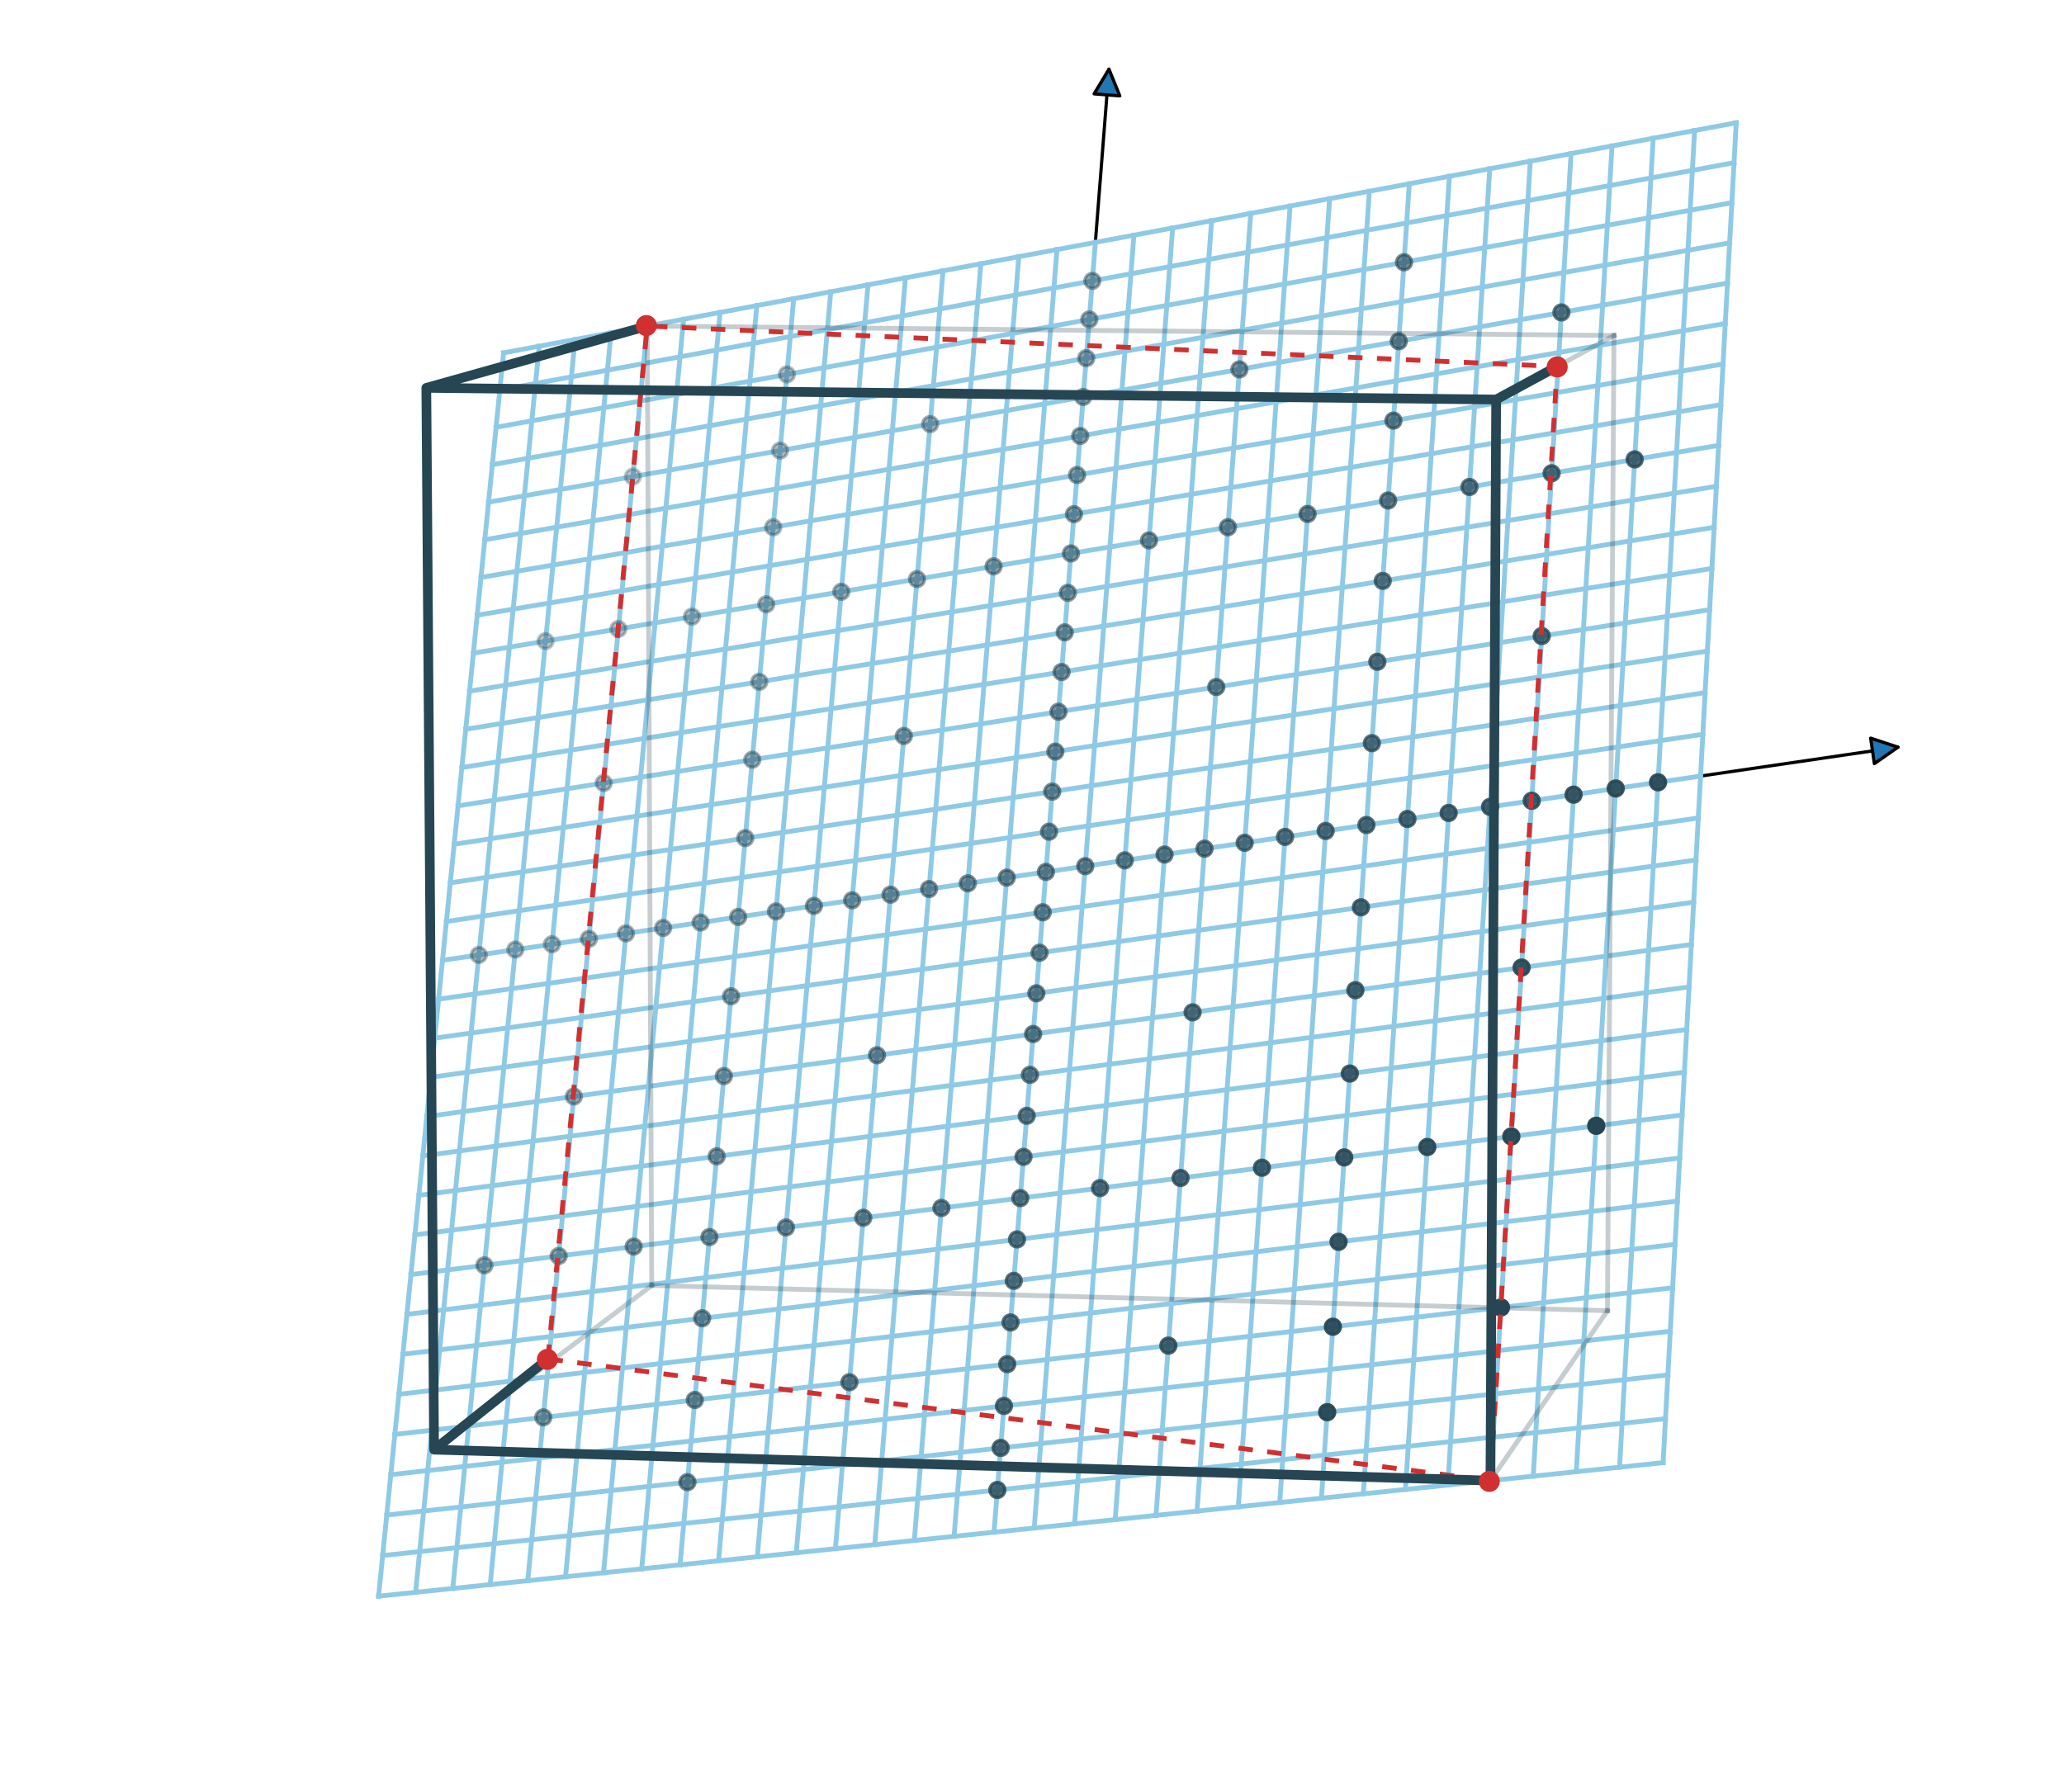 <?xml version="1.0" encoding="UTF-8" standalone="no"?>
<svg
   xmlns:dc="http://purl.org/dc/elements/1.1/"
   xmlns:cc="http://creativecommons.org/ns#"
   xmlns:rdf="http://www.w3.org/1999/02/22-rdf-syntax-ns#"
   xmlns:svg="http://www.w3.org/2000/svg"
   xmlns="http://www.w3.org/2000/svg"
   xmlns:xlink="http://www.w3.org/1999/xlink"
   xmlns:sodipodi="http://sodipodi.sourceforge.net/DTD/sodipodi-0.dtd"
   xmlns:inkscape="http://www.inkscape.org/namespaces/inkscape"
   height="556.56pt"
   version="1.1"
   viewBox="0 0 640.8 556.56"
   width="640.8pt"
   id="svg785"
   sodipodi:docname="surrogate_vis_2.svg"
   inkscape:version="0.92.4 (5da689c313, 2019-01-14)">
  <sodipodi:namedview
     pagecolor="#ffffff"
     bordercolor="#666666"
     borderopacity="1"
     objecttolerance="10"
     gridtolerance="10"
     guidetolerance="10"
     inkscape:pageopacity="0"
     inkscape:pageshadow="2"
     inkscape:window-width="1920"
     inkscape:window-height="1017"
     id="namedview787"
     showgrid="false"
     inkscape:zoom="0.89951057"
     inkscape:cx="190.93568"
     inkscape:cy="387.18484"
     inkscape:window-x="-8"
     inkscape:window-y="108"
     inkscape:window-maximized="1"
     inkscape:current-layer="layer4" />
  <defs
     id="defs6">
    <style
       type="text/css"
       id="style4">*{stroke-linecap:butt;stroke-linejoin:round;}</style>
  </defs>
  <g
     inkscape:groupmode="layer"
     id="layer4"
     inkscape:label="Plot"
     style="display:inline;stroke-linecap:butt;stroke-linejoin:round">
    <g
       style=""
       id="figure_1">
      <g
         id="patch_1">
        <path
           d="M 0 556.56  L 640.8 556.56  L 640.8 0  L 0 0  z "
           style="fill:#ffffff;"
           id="path8" />
      </g>
      <g
         id="patch_2">
        <path
           d="M 38.916 556.56  L 595.476 556.56  L 595.476 0  L 38.916 0  z "
           style="fill:#ffffff;"
           id="path11" />
      </g>
      <g
         id="axes_1">
        <g
           id="patch_3">
          <path
             clip-path="url(#p57fa71ce92)"
             d="M 326.698 270.469  Q 458.533 251.161 589.263 232.015  "
             style="fill:none;stroke:#000000;stroke-linecap:round;"
             id="path14" />
          <path
             clip-path="url(#p57fa71ce92)"
             d="M 580.768 229.217  L 589.263 232.015  L 581.927 237.132  L 580.768 229.217  z "
             style="fill:#1f77b4;stroke:#000000;stroke-linecap:round;"
             id="path16" />
        </g>
        <g
           id="patch_4">
          <path
             clip-path="url(#p57fa71ce92)"
             d="M 324.873 268.768  Q 334.629 144.567 344.296 21.481  "
             style="fill:none;stroke:#000000;stroke-linecap:round;"
             id="path19" />
          <path
             clip-path="url(#p57fa71ce92)"
             d="M 339.682 29.143  L 344.296 21.481  L 347.657 29.77  L 339.682 29.143  z "
             style="fill:#1f77b4;stroke:#000000;stroke-linecap:round;"
             id="path21" />
        </g>
        <g
           id="line2d_1">
          <path
             clip-path="url(#p57fa71ce92)"
             d="M 117.537 495.655  L 156.339 109.568  "
             style="fill:none;stroke:#8ecae6;stroke-linecap:square;stroke-width:1.5;"
             id="path24" />
        </g>
        <g
           id="line2d_2">
          <path
             clip-path="url(#p57fa71ce92)"
             d="M 129.03 494.46  L 167.409 107.501  "
             style="fill:none;stroke:#8ecae6;stroke-linecap:square;stroke-width:1.5;"
             id="path27" />
        </g>
        <g
           id="line2d_3">
          <path
             clip-path="url(#p57fa71ce92)"
             d="M 140.58 493.259  L 178.533 105.424  "
             style="fill:none;stroke:#8ecae6;stroke-linecap:square;stroke-width:1.5;"
             id="path30" />
        </g>
        <g
           id="line2d_4">
          <path
             clip-path="url(#p57fa71ce92)"
             d="M 152.189 492.052  L 189.71 103.338  "
             style="fill:none;stroke:#8ecae6;stroke-linecap:square;stroke-width:1.5;"
             id="path33" />
        </g>
        <g
           id="line2d_5">
          <path
             clip-path="url(#p57fa71ce92)"
             d="M 163.856 490.839  L 200.941 101.241  "
             style="fill:none;stroke:#8ecae6;stroke-linecap:square;stroke-width:1.5;"
             id="path36" />
        </g>
        <g
           id="line2d_6">
          <path
             clip-path="url(#p57fa71ce92)"
             d="M 175.583 489.62  L 212.226 99.133  "
             style="fill:none;stroke:#8ecae6;stroke-linecap:square;stroke-width:1.5;"
             id="path39" />
        </g>
        <g
           id="line2d_7">
          <path
             clip-path="url(#p57fa71ce92)"
             d="M 187.369 488.395  L 223.566 97.016  "
             style="fill:none;stroke:#8ecae6;stroke-linecap:square;stroke-width:1.5;"
             id="path42" />
        </g>
        <g
           id="line2d_8">
          <path
             clip-path="url(#p57fa71ce92)"
             d="M 199.215 487.163  L 234.962 94.889  "
             style="fill:none;stroke:#8ecae6;stroke-linecap:square;stroke-width:1.5;"
             id="path45" />
        </g>
        <g
           id="line2d_9">
          <path
             clip-path="url(#p57fa71ce92)"
             d="M 211.122 485.926  L 246.413 92.751  "
             style="fill:none;stroke:#8ecae6;stroke-linecap:square;stroke-width:1.5;"
             id="path48" />
        </g>
        <g
           id="line2d_10">
          <path
             clip-path="url(#p57fa71ce92)"
             d="M 223.09 484.682  L 257.92 90.602  "
             style="fill:none;stroke:#8ecae6;stroke-linecap:square;stroke-width:1.5;"
             id="path51" />
        </g>
        <g
           id="line2d_11">
          <path
             clip-path="url(#p57fa71ce92)"
             d="M 235.119 483.431  L 269.483 88.443  "
             style="fill:none;stroke:#8ecae6;stroke-linecap:square;stroke-width:1.5;"
             id="path54" />
        </g>
        <g
           id="line2d_12">
          <path
             clip-path="url(#p57fa71ce92)"
             d="M 247.211 482.174  L 281.104 86.273  "
             style="fill:none;stroke:#8ecae6;stroke-linecap:square;stroke-width:1.5;"
             id="path57" />
        </g>
        <g
           id="line2d_13">
          <path
             clip-path="url(#p57fa71ce92)"
             d="M 259.364 480.911  L 292.781 84.093  "
             style="fill:none;stroke:#8ecae6;stroke-linecap:square;stroke-width:1.5;"
             id="path60" />
        </g>
        <g
           id="line2d_14">
          <path
             clip-path="url(#p57fa71ce92)"
             d="M 271.581 479.641  L 304.516 81.902  "
             style="fill:none;stroke:#8ecae6;stroke-linecap:square;stroke-width:1.5;"
             id="path63" />
        </g>
        <g
           id="line2d_15">
          <path
             clip-path="url(#p57fa71ce92)"
             d="M 283.861 478.364  L 316.309 79.7  "
             style="fill:none;stroke:#8ecae6;stroke-linecap:square;stroke-width:1.5;"
             id="path66" />
        </g>
        <g
           id="line2d_16">
          <path
             clip-path="url(#p57fa71ce92)"
             d="M 296.205 477.081  L 328.161 77.487  "
             style="fill:none;stroke:#8ecae6;stroke-linecap:square;stroke-width:1.5;"
             id="path69" />
        </g>
        <g
           id="line2d_17">
          <path
             clip-path="url(#p57fa71ce92)"
             d="M 308.613 475.791  L 340.072 75.264  "
             style="fill:none;stroke:#8ecae6;stroke-linecap:square;stroke-width:1.5;"
             id="path72" />
        </g>
        <g
           id="line2d_18">
          <path
             clip-path="url(#p57fa71ce92)"
             d="M 321.087 474.494  L 352.042 73.029  "
             style="fill:none;stroke:#8ecae6;stroke-linecap:square;stroke-width:1.5;"
             id="path75" />
        </g>
        <g
           id="line2d_19">
          <path
             clip-path="url(#p57fa71ce92)"
             d="M 333.625 473.191  L 364.072 70.783  "
             style="fill:none;stroke:#8ecae6;stroke-linecap:square;stroke-width:1.5;"
             id="path78" />
        </g>
        <g
           id="line2d_20">
          <path
             clip-path="url(#p57fa71ce92)"
             d="M 346.23 471.88  L 376.162 68.525  "
             style="fill:none;stroke:#8ecae6;stroke-linecap:square;stroke-width:1.5;"
             id="path81" />
        </g>
        <g
           id="line2d_21">
          <path
             clip-path="url(#p57fa71ce92)"
             d="M 358.901 470.563  L 388.313 66.256  "
             style="fill:none;stroke:#8ecae6;stroke-linecap:square;stroke-width:1.5;"
             id="path84" />
        </g>
        <g
           id="line2d_22">
          <path
             clip-path="url(#p57fa71ce92)"
             d="M 371.639 469.239  L 400.525 63.976  "
             style="fill:none;stroke:#8ecae6;stroke-linecap:square;stroke-width:1.5;"
             id="path87" />
        </g>
        <g
           id="line2d_23">
          <path
             clip-path="url(#p57fa71ce92)"
             d="M 384.444 467.908  L 412.799 61.685  "
             style="fill:none;stroke:#8ecae6;stroke-linecap:square;stroke-width:1.5;"
             id="path90" />
        </g>
        <g
           id="line2d_24">
          <path
             clip-path="url(#p57fa71ce92)"
             d="M 397.318 466.569  L 425.135 59.381  "
             style="fill:none;stroke:#8ecae6;stroke-linecap:square;stroke-width:1.5;"
             id="path93" />
        </g>
        <g
           id="line2d_25">
          <path
             clip-path="url(#p57fa71ce92)"
             d="M 410.26 465.224  L 437.534 57.067  "
             style="fill:none;stroke:#8ecae6;stroke-linecap:square;stroke-width:1.5;"
             id="path96" />
        </g>
        <g
           id="line2d_26">
          <path
             clip-path="url(#p57fa71ce92)"
             d="M 423.272 463.871  L 449.995 54.74  "
             style="fill:none;stroke:#8ecae6;stroke-linecap:square;stroke-width:1.5;"
             id="path99" />
        </g>
        <g
           id="line2d_27">
          <path
             clip-path="url(#p57fa71ce92)"
             d="M 436.353 462.511  L 462.521 52.401  "
             style="fill:none;stroke:#8ecae6;stroke-linecap:square;stroke-width:1.5;"
             id="path102" />
        </g>
        <g
           id="line2d_28">
          <path
             clip-path="url(#p57fa71ce92)"
             d="M 449.504 461.144  L 475.11 50.051  "
             style="fill:none;stroke:#8ecae6;stroke-linecap:square;stroke-width:1.5;"
             id="path105" />
        </g>
        <g
           id="line2d_29">
          <path
             clip-path="url(#p57fa71ce92)"
             d="M 462.726 459.77  L 487.764 47.688  "
             style="fill:none;stroke:#8ecae6;stroke-linecap:square;stroke-width:1.5;"
             id="path108" />
        </g>
        <g
           id="line2d_30">
          <path
             clip-path="url(#p57fa71ce92)"
             d="M 476.02 458.388  L 500.483 45.313  "
             style="fill:none;stroke:#8ecae6;stroke-linecap:square;stroke-width:1.5;"
             id="path111" />
        </g>
        <g
           id="line2d_31">
          <path
             clip-path="url(#p57fa71ce92)"
             d="M 489.385 456.998  L 513.267 42.926  "
             style="fill:none;stroke:#8ecae6;stroke-linecap:square;stroke-width:1.5;"
             id="path114" />
        </g>
        <g
           id="line2d_32">
          <path
             clip-path="url(#p57fa71ce92)"
             d="M 502.823 455.601  L 526.118 40.527  "
             style="fill:none;stroke:#8ecae6;stroke-linecap:square;stroke-width:1.5;"
             id="path117" />
        </g>
        <g
           id="line2d_33">
          <path
             clip-path="url(#p57fa71ce92)"
             d="M 516.334 454.197  L 539.035 38.115  "
             style="fill:none;stroke:#8ecae6;stroke-linecap:square;stroke-width:1.5;"
             id="path120" />
        </g>
        <g
           id="line2d_34">
          <path
             clip-path="url(#p57fa71ce92)"
             d="M 117.537 495.655  L 516.334 454.197  "
             style="fill:none;stroke:#8ecae6;stroke-linecap:square;stroke-width:1.5;"
             id="path123" />
        </g>
        <g
           id="line2d_35">
          <path
             clip-path="url(#p57fa71ce92)"
             d="M 118.804 483.043  L 517.079 440.554  "
             style="fill:none;stroke:#8ecae6;stroke-linecap:square;stroke-width:1.5;"
             id="path126" />
        </g>
        <g
           id="line2d_36">
          <path
             clip-path="url(#p57fa71ce92)"
             d="M 120.068 470.468  L 517.821 426.954  "
             style="fill:none;stroke:#8ecae6;stroke-linecap:square;stroke-width:1.5;"
             id="path129" />
        </g>
        <g
           id="line2d_37">
          <path
             clip-path="url(#p57fa71ce92)"
             d="M 121.328 457.93  L 518.56 413.398  "
             style="fill:none;stroke:#8ecae6;stroke-linecap:square;stroke-width:1.5;"
             id="path132" />
        </g>
        <g
           id="line2d_38">
          <path
             clip-path="url(#p57fa71ce92)"
             d="M 122.585 445.428  L 519.298 399.884  "
             style="fill:none;stroke:#8ecae6;stroke-linecap:square;stroke-width:1.5;"
             id="path135" />
        </g>
        <g
           id="line2d_39">
          <path
             clip-path="url(#p57fa71ce92)"
             d="M 123.838 432.962  L 520.033 386.414  "
             style="fill:none;stroke:#8ecae6;stroke-linecap:square;stroke-width:1.5;"
             id="path138" />
        </g>
        <g
           id="line2d_40">
          <path
             clip-path="url(#p57fa71ce92)"
             d="M 125.087 420.533  L 520.765 372.985  "
             style="fill:none;stroke:#8ecae6;stroke-linecap:square;stroke-width:1.5;"
             id="path141" />
        </g>
        <g
           id="line2d_41">
          <path
             clip-path="url(#p57fa71ce92)"
             d="M 126.332 408.14  L 521.495 359.599  "
             style="fill:none;stroke:#8ecae6;stroke-linecap:square;stroke-width:1.5;"
             id="path144" />
        </g>
        <g
           id="line2d_42">
          <path
             clip-path="url(#p57fa71ce92)"
             d="M 127.574 395.782  L 522.224 346.255  "
             style="fill:none;stroke:#8ecae6;stroke-linecap:square;stroke-width:1.5;"
             id="path147" />
        </g>
        <g
           id="line2d_43">
          <path
             clip-path="url(#p57fa71ce92)"
             d="M 128.812 383.461  L 522.949 332.953  "
             style="fill:none;stroke:#8ecae6;stroke-linecap:square;stroke-width:1.5;"
             id="path150" />
        </g>
        <g
           id="line2d_44">
          <path
             clip-path="url(#p57fa71ce92)"
             d="M 130.047 371.174  L 523.673 319.692  "
             style="fill:none;stroke:#8ecae6;stroke-linecap:square;stroke-width:1.5;"
             id="path153" />
        </g>
        <g
           id="line2d_45">
          <path
             clip-path="url(#p57fa71ce92)"
             d="M 131.278 358.924  L 524.394 306.473  "
             style="fill:none;stroke:#8ecae6;stroke-linecap:square;stroke-width:1.5;"
             id="path156" />
        </g>
        <g
           id="line2d_46">
          <path
             clip-path="url(#p57fa71ce92)"
             d="M 132.506 346.708  L 525.113 293.295  "
             style="fill:none;stroke:#8ecae6;stroke-linecap:square;stroke-width:1.5;"
             id="path159" />
        </g>
        <g
           id="line2d_47">
          <path
             clip-path="url(#p57fa71ce92)"
             d="M 133.73 334.527  L 525.83 280.158  "
             style="fill:none;stroke:#8ecae6;stroke-linecap:square;stroke-width:1.5;"
             id="path162" />
        </g>
        <g
           id="line2d_48">
          <path
             clip-path="url(#p57fa71ce92)"
             d="M 134.951 322.382  L 526.544 267.062  "
             style="fill:none;stroke:#8ecae6;stroke-linecap:square;stroke-width:1.5;"
             id="path165" />
        </g>
        <g
           id="line2d_49">
          <path
             clip-path="url(#p57fa71ce92)"
             d="M 136.168 310.271  L 527.256 254.007  "
             style="fill:none;stroke:#8ecae6;stroke-linecap:square;stroke-width:1.5;"
             id="path168" />
        </g>
        <g
           id="line2d_50">
          <path
             clip-path="url(#p57fa71ce92)"
             d="M 137.382 298.195  L 527.966 240.992  "
             style="fill:none;stroke:#8ecae6;stroke-linecap:square;stroke-width:1.5;"
             id="path171" />
        </g>
        <g
           id="line2d_51">
          <path
             clip-path="url(#p57fa71ce92)"
             d="M 138.592 286.153  L 528.674 228.018  "
             style="fill:none;stroke:#8ecae6;stroke-linecap:square;stroke-width:1.5;"
             id="path174" />
        </g>
        <g
           id="line2d_52">
          <path
             clip-path="url(#p57fa71ce92)"
             d="M 139.799 274.146  L 529.38 215.084  "
             style="fill:none;stroke:#8ecae6;stroke-linecap:square;stroke-width:1.5;"
             id="path177" />
        </g>
        <g
           id="line2d_53">
          <path
             clip-path="url(#p57fa71ce92)"
             d="M 141.002 262.173  L 530.083 202.189  "
             style="fill:none;stroke:#8ecae6;stroke-linecap:square;stroke-width:1.5;"
             id="path180" />
        </g>
        <g
           id="line2d_54">
          <path
             clip-path="url(#p57fa71ce92)"
             d="M 142.202 250.234  L 530.785 189.335  "
             style="fill:none;stroke:#8ecae6;stroke-linecap:square;stroke-width:1.5;"
             id="path183" />
        </g>
        <g
           id="line2d_55">
          <path
             clip-path="url(#p57fa71ce92)"
             d="M 143.398 238.329  L 531.484 176.52  "
             style="fill:none;stroke:#8ecae6;stroke-linecap:square;stroke-width:1.5;"
             id="path186" />
        </g>
        <g
           id="line2d_56">
          <path
             clip-path="url(#p57fa71ce92)"
             d="M 144.591 226.457  L 532.181 163.744  "
             style="fill:none;stroke:#8ecae6;stroke-linecap:square;stroke-width:1.5;"
             id="path189" />
        </g>
        <g
           id="line2d_57">
          <path
             clip-path="url(#p57fa71ce92)"
             d="M 145.781 214.619  L 532.876 151.008  "
             style="fill:none;stroke:#8ecae6;stroke-linecap:square;stroke-width:1.5;"
             id="path192" />
        </g>
        <g
           id="line2d_58">
          <path
             clip-path="url(#p57fa71ce92)"
             d="M 146.967 202.815  L 533.568 138.31  "
             style="fill:none;stroke:#8ecae6;stroke-linecap:square;stroke-width:1.5;"
             id="path195" />
        </g>
        <g
           id="line2d_59">
          <path
             clip-path="url(#p57fa71ce92)"
             d="M 148.15 191.044  L 534.259 125.652  "
             style="fill:none;stroke:#8ecae6;stroke-linecap:square;stroke-width:1.5;"
             id="path198" />
        </g>
        <g
           id="line2d_60">
          <path
             clip-path="url(#p57fa71ce92)"
             d="M 149.33 179.306  L 534.948 113.032  "
             style="fill:none;stroke:#8ecae6;stroke-linecap:square;stroke-width:1.5;"
             id="path201" />
        </g>
        <g
           id="line2d_61">
          <path
             clip-path="url(#p57fa71ce92)"
             d="M 150.506 167.601  L 535.634 100.451  "
             style="fill:none;stroke:#8ecae6;stroke-linecap:square;stroke-width:1.5;"
             id="path204" />
        </g>
        <g
           id="line2d_62">
          <path
             clip-path="url(#p57fa71ce92)"
             d="M 151.679 155.929  L 536.318 87.908  "
             style="fill:none;stroke:#8ecae6;stroke-linecap:square;stroke-width:1.5;"
             id="path207" />
        </g>
        <g
           id="line2d_63">
          <path
             clip-path="url(#p57fa71ce92)"
             d="M 152.849 144.29  L 537.001 75.403  "
             style="fill:none;stroke:#8ecae6;stroke-linecap:square;stroke-width:1.5;"
             id="path210" />
        </g>
        <g
           id="line2d_64">
          <path
             clip-path="url(#p57fa71ce92)"
             d="M 154.016 132.684  L 537.681 62.936  "
             style="fill:none;stroke:#8ecae6;stroke-linecap:square;stroke-width:1.5;"
             id="path213" />
        </g>
        <g
           id="line2d_65">
          <path
             clip-path="url(#p57fa71ce92)"
             d="M 155.179 121.11  L 538.359 50.507  "
             style="fill:none;stroke:#8ecae6;stroke-linecap:square;stroke-width:1.5;"
             id="path216" />
        </g>
        <g
           id="line2d_66">
          <path
             clip-path="url(#p57fa71ce92)"
             d="M 156.339 109.568  L 539.035 38.115  "
             style="fill:none;stroke:#8ecae6;stroke-linecap:square;stroke-width:1.5;"
             id="path219" />
        </g>
        <g
           id="line2d_67">
          <path
             clip-path="url(#p57fa71ce92)"
             d="M 462.726 459.77  L 464.51 124.065  "
             style="fill:none;stroke:#264653;stroke-linecap:square;stroke-opacity:0.267;stroke-width:1.5;"
             id="path222" />
        </g>
        <g
           id="line2d_68">
          <path
             clip-path="url(#p57fa71ce92)"
             d="M 462.726 459.77  L 134.77 450.157  "
             style="fill:none;stroke:#264653;stroke-linecap:square;stroke-opacity:0.267;stroke-width:1.5;"
             id="path225" />
        </g>
        <g
           id="line2d_69">
          <path
             clip-path="url(#p57fa71ce92)"
             d="M 462.726 459.77  L 499.059 407  "
             style="fill:none;stroke:#264653;stroke-linecap:square;stroke-opacity:0.267;stroke-width:1.5;"
             id="path228" />
        </g>
        <g
           id="line2d_70">
          <path
             clip-path="url(#p57fa71ce92)"
             d="M 464.51 124.065  L 132.36 120.44  "
             style="fill:none;stroke:#264653;stroke-linecap:square;stroke-opacity:0.267;stroke-width:1.5;"
             id="path231" />
        </g>
        <g
           id="line2d_71">
          <path
             clip-path="url(#p57fa71ce92)"
             d="M 464.51 124.065  L 501.087 104.184  "
             style="fill:none;stroke:#264653;stroke-linecap:square;stroke-opacity:0.267;stroke-width:1.5;"
             id="path234" />
        </g>
        <g
           id="line2d_72">
          <path
             clip-path="url(#p57fa71ce92)"
             d="M 134.77 450.157  L 132.36 120.44  "
             style="fill:none;stroke:#264653;stroke-linecap:square;stroke-opacity:0.267;stroke-width:1.5;"
             id="path237" />
        </g>
        <g
           id="line2d_73">
          <path
             clip-path="url(#p57fa71ce92)"
             d="M 134.77 450.157  L 202.341 399.176  "
             style="fill:none;stroke:#264653;stroke-linecap:square;stroke-opacity:0.267;stroke-width:1.5;"
             id="path240" />
        </g>
        <g
           id="line2d_74">
          <path
             clip-path="url(#p57fa71ce92)"
             d="M 132.36 120.44  L 200.941 101.241  "
             style="fill:none;stroke:#264653;stroke-linecap:square;stroke-opacity:0.267;stroke-width:1.5;"
             id="path243" />
        </g>
        <g
           id="line2d_75">
          <path
             clip-path="url(#p57fa71ce92)"
             d="M 499.059 407  L 501.087 104.184  "
             style="fill:none;stroke:#264653;stroke-linecap:square;stroke-opacity:0.267;stroke-width:1.5;"
             id="path246" />
        </g>
        <g
           id="line2d_76">
          <path
             clip-path="url(#p57fa71ce92)"
             d="M 499.059 407  L 202.341 399.176  "
             style="fill:none;stroke:#264653;stroke-linecap:square;stroke-opacity:0.267;stroke-width:1.5;"
             id="path249" />
        </g>
        <g
           id="line2d_77">
          <path
             clip-path="url(#p57fa71ce92)"
             d="M 501.087 104.184  L 200.941 101.241  "
             style="fill:none;stroke:#264653;stroke-linecap:square;stroke-opacity:0.267;stroke-width:1.5;"
             id="path252" />
        </g>
        <g
           id="line2d_78">
          <path
             clip-path="url(#p57fa71ce92)"
             d="M 202.341 399.176  L 200.941 101.241  "
             style="fill:none;stroke:#264653;stroke-linecap:square;stroke-opacity:0.267;stroke-width:1.5;"
             id="path255" />
        </g>
        <g
           id="Path3DCollection_1">
          <defs
             id="defs259">
            <path
               d="M 0 2.345  C 0.622 2.345 1.219 2.098 1.658 1.658  C 2.098 1.219 2.345 0.622 2.345 -0  C 2.345 -0.622 2.098 -1.219 1.658 -1.658  C 1.219 -2.098 0.622 -2.345 0 -2.345  C -0.622 -2.345 -1.219 -2.098 -1.658 -1.658  C -2.098 -1.219 -2.345 -0.622 -2.345 0  C -2.345 0.622 -2.098 1.219 -1.658 1.658  C -1.219 2.098 -0.622 2.345 0 2.345  z "
               id="C0_0_b8b29ea808" />
          </defs>
          <g
             clip-path="url(#p57fa71ce92)"
             id="g263">
            <use
               style="fill:#264653;fill-opacity:0.3;stroke:#264653;stroke-opacity:0.3;"
               x="196.489"
               xlink:href="#C0_0_b8b29ea808"
               y="148.005"
               id="use261" />
          </g>
          <g
             clip-path="url(#p57fa71ce92)"
             id="g267">
            <use
               style="fill:#264653;fill-opacity:0.306;stroke:#264653;stroke-opacity:0.306;"
               x="169.368"
               xlink:href="#C0_0_b8b29ea808"
               y="199.077"
               id="use265" />
          </g>
          <g
             clip-path="url(#p57fa71ce92)"
             id="g271">
            <use
               style="fill:#264653;fill-opacity:0.339;stroke:#264653;stroke-opacity:0.339;"
               x="191.987"
               xlink:href="#C0_0_b8b29ea808"
               y="195.303"
               id="use269" />
          </g>
          <g
             clip-path="url(#p57fa71ce92)"
             id="g275">
            <use
               style="fill:#264653;fill-opacity:0.348;stroke:#264653;stroke-opacity:0.348;"
               x="244.302"
               xlink:href="#C0_0_b8b29ea808"
               y="116.27"
               id="use273" />
          </g>
          <g
             clip-path="url(#p57fa71ce92)"
             id="g279">
            <use
               style="fill:#264653;fill-opacity:0.367;stroke:#264653;stroke-opacity:0.367;"
               x="242.179"
               xlink:href="#C0_0_b8b29ea808"
               y="139.925"
               id="use277" />
          </g>
          <g
             clip-path="url(#p57fa71ce92)"
             id="g283">
            <use
               style="fill:#264653;fill-opacity:0.368;stroke:#264653;stroke-opacity:0.368;"
               x="148.659"
               xlink:href="#C0_0_b8b29ea808"
               y="296.543"
               id="use281" />
          </g>
          <g
             clip-path="url(#p57fa71ce92)"
             id="g287">
            <use
               style="fill:#264653;fill-opacity:0.373;stroke:#264653;stroke-opacity:0.373;"
               x="214.829"
               xlink:href="#C0_0_b8b29ea808"
               y="191.492"
               id="use285" />
          </g>
          <g
             clip-path="url(#p57fa71ce92)"
             id="g291">
            <use
               style="fill:#264653;fill-opacity:0.379;stroke:#264653;stroke-opacity:0.379;"
               x="187.433"
               xlink:href="#C0_0_b8b29ea808"
               y="243.145"
               id="use289" />
          </g>
          <g
             clip-path="url(#p57fa71ce92)"
             id="g295">
            <use
               style="fill:#264653;fill-opacity:0.385;stroke:#264653;stroke-opacity:0.385;"
               x="159.992"
               xlink:href="#C0_0_b8b29ea808"
               y="294.884"
               id="use293" />
          </g>
          <g
             clip-path="url(#p57fa71ce92)"
             id="g299">
            <use
               style="fill:#264653;fill-opacity:0.387;stroke:#264653;stroke-opacity:0.387;"
               x="240.043"
               xlink:href="#C0_0_b8b29ea808"
               y="163.716"
               id="use297" />
          </g>
          <g
             clip-path="url(#p57fa71ce92)"
             id="g303">
            <use
               style="fill:#264653;fill-opacity:0.402;stroke:#264653;stroke-opacity:0.402;"
               x="171.382"
               xlink:href="#C0_0_b8b29ea808"
               y="293.216"
               id="use301" />
          </g>
          <g
             clip-path="url(#p57fa71ce92)"
             id="g307">
            <use
               style="fill:#264653;fill-opacity:0.408;stroke:#264653;stroke-opacity:0.408;"
               x="237.895"
               xlink:href="#C0_0_b8b29ea808"
               y="187.644"
               id="use305" />
          </g>
          <g
             clip-path="url(#p57fa71ce92)"
             id="g311">
            <use
               style="fill:#264653;fill-opacity:0.419;stroke:#264653;stroke-opacity:0.419;"
               x="182.827"
               xlink:href="#C0_0_b8b29ea808"
               y="291.539"
               id="use309" />
          </g>
          <g
             clip-path="url(#p57fa71ce92)"
             id="g315">
            <use
               style="fill:#264653;fill-opacity:0.428;stroke:#264653;stroke-opacity:0.428;"
               x="235.735"
               xlink:href="#C0_0_b8b29ea808"
               y="211.71"
               id="use313" />
          </g>
          <g
             clip-path="url(#p57fa71ce92)"
             id="g319">
            <use
               style="fill:#264653;fill-opacity:0.436;stroke:#264653;stroke-opacity:0.436;"
               x="288.773"
               xlink:href="#C0_0_b8b29ea808"
               y="131.685"
               id="use317" />
          </g>
          <g
             clip-path="url(#p57fa71ce92)"
             id="g323">
            <use
               style="fill:#264653;fill-opacity:0.437;stroke:#264653;stroke-opacity:0.437;"
               x="194.329"
               xlink:href="#C0_0_b8b29ea808"
               y="289.855"
               id="use321" />
          </g>
          <g
             clip-path="url(#p57fa71ce92)"
             id="g327">
            <use
               style="fill:#264653;fill-opacity:0.442;stroke:#264653;stroke-opacity:0.442;"
               x="261.191"
               xlink:href="#C0_0_b8b29ea808"
               y="183.757"
               id="use325" />
          </g>
          <g
             clip-path="url(#p57fa71ce92)"
             id="g331">
            <use
               style="fill:#264653;fill-opacity:0.448;stroke:#264653;stroke-opacity:0.448;"
               x="233.563"
               xlink:href="#C0_0_b8b29ea808"
               y="235.916"
               id="use329" />
          </g>
          <g
             clip-path="url(#p57fa71ce92)"
             id="g335">
            <use
               style="fill:#264653;fill-opacity:0.454;stroke:#264653;stroke-opacity:0.454;"
               x="205.888"
               xlink:href="#C0_0_b8b29ea808"
               y="288.162"
               id="use333" />
          </g>
          <g
             clip-path="url(#p57fa71ce92)"
             id="g339">
            <use
               style="fill:#264653;fill-opacity:0.46;stroke:#264653;stroke-opacity:0.46;"
               x="178.167"
               xlink:href="#C0_0_b8b29ea808"
               y="340.496"
               id="use337" />
          </g>
          <g
             clip-path="url(#p57fa71ce92)"
             id="g343">
            <use
               style="fill:#264653;fill-opacity:0.466;stroke:#264653;stroke-opacity:0.466;"
               x="150.399"
               xlink:href="#C0_0_b8b29ea808"
               y="392.918"
               id="use341" />
          </g>
          <g
             clip-path="url(#p57fa71ce92)"
             id="g347">
            <use
               style="fill:#264653;fill-opacity:0.469;stroke:#264653;stroke-opacity:0.469;"
               x="231.377"
               xlink:href="#C0_0_b8b29ea808"
               y="260.262"
               id="use345" />
          </g>
          <g
             clip-path="url(#p57fa71ce92)"
             id="g351">
            <use
               style="fill:#264653;fill-opacity:0.471;stroke:#264653;stroke-opacity:0.471;"
               x="217.505"
               xlink:href="#C0_0_b8b29ea808"
               y="286.461"
               id="use349" />
          </g>
          <g
             clip-path="url(#p57fa71ce92)"
             id="g355">
            <use
               style="fill:#264653;fill-opacity:0.476;stroke:#264653;stroke-opacity:0.476;"
               x="339.133"
               xlink:href="#C0_0_b8b29ea808"
               y="87.215"
               id="use353" />
          </g>
          <g
             clip-path="url(#p57fa71ce92)"
             id="g359">
            <use
               style="fill:#264653;fill-opacity:0.477;stroke:#264653;stroke-opacity:0.477;"
               x="284.719"
               xlink:href="#C0_0_b8b29ea808"
               y="179.831"
               id="use357" />
          </g>
          <g
             clip-path="url(#p57fa71ce92)"
             id="g363">
            <use
               style="fill:#264653;fill-opacity:0.486;stroke:#264653;stroke-opacity:0.486;"
               x="338.192"
               xlink:href="#C0_0_b8b29ea808"
               y="99.202"
               id="use361" />
          </g>
          <g
             clip-path="url(#p57fa71ce92)"
             id="g367">
            <use
               style="fill:#264653;fill-opacity:0.489;stroke:#264653;stroke-opacity:0.489;"
               x="229.179"
               xlink:href="#C0_0_b8b29ea808"
               y="284.751"
               id="use365" />
          </g>
          <g
             clip-path="url(#p57fa71ce92)"
             id="g371">
            <use
               style="fill:#264653;fill-opacity:0.496;stroke:#264653;stroke-opacity:0.496;"
               x="337.247"
               xlink:href="#C0_0_b8b29ea808"
               y="111.223"
               id="use369" />
          </g>
          <g
             clip-path="url(#p57fa71ce92)"
             id="g375">
            <use
               style="fill:#264653;fill-opacity:0.501;stroke:#264653;stroke-opacity:0.501;"
               x="173.452"
               xlink:href="#C0_0_b8b29ea808"
               y="390.025"
               id="use373" />
          </g>
          <g
             clip-path="url(#p57fa71ce92)"
             id="g379">
            <use
               style="fill:#264653;fill-opacity:0.507;stroke:#264653;stroke-opacity:0.507;"
               x="336.3"
               xlink:href="#C0_0_b8b29ea808"
               y="123.28"
               id="use377" />
          </g>
          <g
             clip-path="url(#p57fa71ce92)"
             id="g383">
            <use
               style="fill:#264653;fill-opacity:0.507;stroke:#264653;stroke-opacity:0.507;"
               x="240.912"
               xlink:href="#C0_0_b8b29ea808"
               y="283.032"
               id="use381" />
          </g>
          <g
             clip-path="url(#p57fa71ce92)"
             id="g387">
            <use
               style="fill:#264653;fill-opacity:0.51;stroke:#264653;stroke-opacity:0.51;"
               x="226.968"
               xlink:href="#C0_0_b8b29ea808"
               y="309.383"
               id="use385" />
          </g>
          <g
             clip-path="url(#p57fa71ce92)"
             id="g391">
            <use
               style="fill:#264653;fill-opacity:0.513;stroke:#264653;stroke-opacity:0.513;"
               x="308.482"
               xlink:href="#C0_0_b8b29ea808"
               y="175.866"
               id="use389" />
          </g>
          <g
             clip-path="url(#p57fa71ce92)"
             id="g395">
            <use
               style="fill:#264653;fill-opacity:0.517;stroke:#264653;stroke-opacity:0.517;"
               x="335.351"
               xlink:href="#C0_0_b8b29ea808"
               y="135.372"
               id="use393" />
          </g>
          <g
             clip-path="url(#p57fa71ce92)"
             id="g399">
            <use
               style="fill:#264653;fill-opacity:0.519;stroke:#264653;stroke-opacity:0.519;"
               x="280.617"
               xlink:href="#C0_0_b8b29ea808"
               y="228.541"
               id="use397" />
          </g>
          <g
             clip-path="url(#p57fa71ce92)"
             id="g403">
            <use
               style="fill:#264653;fill-opacity:0.525;stroke:#264653;stroke-opacity:0.525;"
               x="252.704"
               xlink:href="#C0_0_b8b29ea808"
               y="281.305"
               id="use401" />
          </g>
          <g
             clip-path="url(#p57fa71ce92)"
             id="g407">
            <use
               style="fill:#264653;fill-opacity:0.527;stroke:#264653;stroke-opacity:0.527;"
               x="334.398"
               xlink:href="#C0_0_b8b29ea808"
               y="147.499"
               id="use405" />
          </g>
          <g
             clip-path="url(#p57fa71ce92)"
             id="g411">
            <use
               style="fill:#264653;fill-opacity:0.531;stroke:#264653;stroke-opacity:0.531;"
               x="224.744"
               xlink:href="#C0_0_b8b29ea808"
               y="334.159"
               id="use409" />
          </g>
          <g
             clip-path="url(#p57fa71ce92)"
             id="g415">
            <use
               style="fill:#264653;fill-opacity:0.537;stroke:#264653;stroke-opacity:0.537;"
               x="196.737"
               xlink:href="#C0_0_b8b29ea808"
               y="387.103"
               id="use413" />
          </g>
          <g
             clip-path="url(#p57fa71ce92)"
             id="g419">
            <use
               style="fill:#264653;fill-opacity:0.538;stroke:#264653;stroke-opacity:0.538;"
               x="333.443"
               xlink:href="#C0_0_b8b29ea808"
               y="159.662"
               id="use417" />
          </g>
          <g
             clip-path="url(#p57fa71ce92)"
             id="g423">
            <use
               style="fill:#264653;fill-opacity:0.542;stroke:#264653;stroke-opacity:0.542;"
               x="264.556"
               xlink:href="#C0_0_b8b29ea808"
               y="279.57"
               id="use421" />
          </g>
          <g
             clip-path="url(#p57fa71ce92)"
             id="g427">
            <use
               style="fill:#264653;fill-opacity:0.543;stroke:#264653;stroke-opacity:0.543;"
               x="168.682"
               xlink:href="#C0_0_b8b29ea808"
               y="440.136"
               id="use425" />
          </g>
          <g
             clip-path="url(#p57fa71ce92)"
             id="g431">
            <use
               style="fill:#264653;fill-opacity:0.548;stroke:#264653;stroke-opacity:0.548;"
               x="332.485"
               xlink:href="#C0_0_b8b29ea808"
               y="171.861"
               id="use429" />
          </g>
          <g
             clip-path="url(#p57fa71ce92)"
             id="g435">
            <use
               style="fill:#264653;fill-opacity:0.551;stroke:#264653;stroke-opacity:0.551;"
               x="222.507"
               xlink:href="#C0_0_b8b29ea808"
               y="359.081"
               id="use433" />
          </g>
          <g
             clip-path="url(#p57fa71ce92)"
             id="g439">
            <use
               style="fill:#264653;fill-opacity:0.559;stroke:#264653;stroke-opacity:0.559;"
               x="331.524"
               xlink:href="#C0_0_b8b29ea808"
               y="184.096"
               id="use437" />
          </g>
          <g
             clip-path="url(#p57fa71ce92)"
             id="g443">
            <use
               style="fill:#264653;fill-opacity:0.56;stroke:#264653;stroke-opacity:0.56;"
               x="276.467"
               xlink:href="#C0_0_b8b29ea808"
               y="277.825"
               id="use441" />
          </g>
          <g
             clip-path="url(#p57fa71ce92)"
             id="g447">
            <use
               style="fill:#264653;fill-opacity:0.569;stroke:#264653;stroke-opacity:0.569;"
               x="330.56"
               xlink:href="#C0_0_b8b29ea808"
               y="196.367"
               id="use445" />
          </g>
          <g
             clip-path="url(#p57fa71ce92)"
             id="g451">
            <use
               style="fill:#264653;fill-opacity:0.573;stroke:#264653;stroke-opacity:0.573;"
               x="220.257"
               xlink:href="#C0_0_b8b29ea808"
               y="384.151"
               id="use449" />
          </g>
          <g
             clip-path="url(#p57fa71ce92)"
             id="g455">
            <use
               style="fill:#264653;fill-opacity:0.578;stroke:#264653;stroke-opacity:0.578;"
               x="384.789"
               xlink:href="#C0_0_b8b29ea808"
               y="114.705"
               id="use453" />
          </g>
          <g
             clip-path="url(#p57fa71ce92)"
             id="g459">
            <use
               style="fill:#264653;fill-opacity:0.578;stroke:#264653;stroke-opacity:0.578;"
               x="288.438"
               xlink:href="#C0_0_b8b29ea808"
               y="276.072"
               id="use457" />
          </g>
          <g
             clip-path="url(#p57fa71ce92)"
             id="g463">
            <use
               style="fill:#264653;fill-opacity:0.58;stroke:#264653;stroke-opacity:0.58;"
               x="329.593"
               xlink:href="#C0_0_b8b29ea808"
               y="208.674"
               id="use461" />
          </g>
          <g
             clip-path="url(#p57fa71ce92)"
             id="g467">
            <use
               style="fill:#264653;fill-opacity:0.584;stroke:#264653;stroke-opacity:0.584;"
               x="356.73"
               xlink:href="#C0_0_b8b29ea808"
               y="167.816"
               id="use465" />
          </g>
          <g
             clip-path="url(#p57fa71ce92)"
             id="g471">
            <use
               style="fill:#264653;fill-opacity:0.59;stroke:#264653;stroke-opacity:0.59;"
               x="328.624"
               xlink:href="#C0_0_b8b29ea808"
               y="221.017"
               id="use469" />
          </g>
          <g
             clip-path="url(#p57fa71ce92)"
             id="g475">
            <use
               style="fill:#264653;fill-opacity:0.594;stroke:#264653;stroke-opacity:0.594;"
               x="217.994"
               xlink:href="#C0_0_b8b29ea808"
               y="409.369"
               id="use473" />
          </g>
          <g
             clip-path="url(#p57fa71ce92)"
             id="g479">
            <use
               style="fill:#264653;fill-opacity:0.597;stroke:#264653;stroke-opacity:0.597;"
               x="300.47"
               xlink:href="#C0_0_b8b29ea808"
               y="274.31"
               id="use477" />
          </g>
          <g
             clip-path="url(#p57fa71ce92)"
             id="g483">
            <use
               style="fill:#264653;fill-opacity:0.601;stroke:#264653;stroke-opacity:0.601;"
               x="327.652"
               xlink:href="#C0_0_b8b29ea808"
               y="233.398"
               id="use481" />
          </g>
          <g
             clip-path="url(#p57fa71ce92)"
             id="g487">
            <use
               style="fill:#264653;fill-opacity:0.603;stroke:#264653;stroke-opacity:0.603;"
               x="272.267"
               xlink:href="#C0_0_b8b29ea808"
               y="327.694"
               id="use485" />
          </g>
          <g
             clip-path="url(#p57fa71ce92)"
             id="g491">
            <use
               style="fill:#264653;fill-opacity:0.609;stroke:#264653;stroke-opacity:0.609;"
               x="244.016"
               xlink:href="#C0_0_b8b29ea808"
               y="381.169"
               id="use489" />
          </g>
          <g
             clip-path="url(#p57fa71ce92)"
             id="g495">
            <use
               style="fill:#264653;fill-opacity:0.612;stroke:#264653;stroke-opacity:0.612;"
               x="326.676"
               xlink:href="#C0_0_b8b29ea808"
               y="245.814"
               id="use493" />
          </g>
          <g
             clip-path="url(#p57fa71ce92)"
             id="g499">
            <use
               style="fill:#264653;fill-opacity:0.615;stroke:#264653;stroke-opacity:0.615;"
               x="312.563"
               xlink:href="#C0_0_b8b29ea808"
               y="272.539"
               id="use497" />
          </g>
          <g
             clip-path="url(#p57fa71ce92)"
             id="g503">
            <use
               style="fill:#264653;fill-opacity:0.615;stroke:#264653;stroke-opacity:0.615;"
               x="215.717"
               xlink:href="#C0_0_b8b29ea808"
               y="434.736"
               id="use501" />
          </g>
          <g
             clip-path="url(#p57fa71ce92)"
             id="g507">
            <use
               style="fill:#264653;fill-opacity:0.621;stroke:#264653;stroke-opacity:0.621;"
               x="381.222"
               xlink:href="#C0_0_b8b29ea808"
               y="163.729"
               id="use505" />
          </g>
          <g
             clip-path="url(#p57fa71ce92)"
             id="g511">
            <use
               style="fill:#264653;fill-opacity:0.622;stroke:#264653;stroke-opacity:0.622;"
               x="325.698"
               xlink:href="#C0_0_b8b29ea808"
               y="258.268"
               id="use509" />
          </g>
          <g
             clip-path="url(#p57fa71ce92)"
             id="g515">
            <use
               style="fill:#264653;fill-opacity:0.63;stroke:#264653;stroke-opacity:0.63;"
               x="435.905"
               xlink:href="#C0_0_b8b29ea808"
               y="81.438"
               id="use513" />
          </g>
          <g
             clip-path="url(#p57fa71ce92)"
             id="g519">
            <use
               style="fill:#264653;fill-opacity:0.633;stroke:#264653;stroke-opacity:0.633;"
               x="324.717"
               xlink:href="#C0_0_b8b29ea808"
               y="270.759"
               id="use517" />
          </g>
          <g
             clip-path="url(#p57fa71ce92)"
             id="g523">
            <use
               style="fill:#264653;fill-opacity:0.636;stroke:#264653;stroke-opacity:0.636;"
               x="213.426"
               xlink:href="#C0_0_b8b29ea808"
               y="460.255"
               id="use521" />
          </g>
          <g
             clip-path="url(#p57fa71ce92)"
             id="g527">
            <use
               style="fill:#264653;fill-opacity:0.644;stroke:#264653;stroke-opacity:0.644;"
               x="323.733"
               xlink:href="#C0_0_b8b29ea808"
               y="283.287"
               id="use525" />
          </g>
          <g
             clip-path="url(#p57fa71ce92)"
             id="g531">
            <use
               style="fill:#264653;fill-opacity:0.645;stroke:#264653;stroke-opacity:0.645;"
               x="268.017"
               xlink:href="#C0_0_b8b29ea808"
               y="378.157"
               id="use529" />
          </g>
          <g
             clip-path="url(#p57fa71ce92)"
             id="g535">
            <use
               style="fill:#264653;fill-opacity:0.651;stroke:#264653;stroke-opacity:0.651;"
               x="434.267"
               xlink:href="#C0_0_b8b29ea808"
               y="105.955"
               id="use533" />
          </g>
          <g
             clip-path="url(#p57fa71ce92)"
             id="g539">
            <use
               style="fill:#264653;fill-opacity:0.651;stroke:#264653;stroke-opacity:0.651;"
               x="336.934"
               xlink:href="#C0_0_b8b29ea808"
               y="268.97"
               id="use537" />
          </g>
          <g
             clip-path="url(#p57fa71ce92)"
             id="g543">
            <use
               style="fill:#264653;fill-opacity:0.655;stroke:#264653;stroke-opacity:0.655;"
               x="322.746"
               xlink:href="#C0_0_b8b29ea808"
               y="295.852"
               id="use541" />
          </g>
          <g
             clip-path="url(#p57fa71ce92)"
             id="g547">
            <use
               style="fill:#264653;fill-opacity:0.657;stroke:#264653;stroke-opacity:0.657;"
               x="405.964"
               xlink:href="#C0_0_b8b29ea808"
               y="159.601"
               id="use545" />
          </g>
          <g
             clip-path="url(#p57fa71ce92)"
             id="g551">
            <use
               style="fill:#264653;fill-opacity:0.664;stroke:#264653;stroke-opacity:0.664;"
               x="377.613"
               xlink:href="#C0_0_b8b29ea808"
               y="213.34"
               id="use549" />
          </g>
          <g
             clip-path="url(#p57fa71ce92)"
             id="g555">
            <use
               style="fill:#264653;fill-opacity:0.665;stroke:#264653;stroke-opacity:0.665;"
               x="321.756"
               xlink:href="#C0_0_b8b29ea808"
               y="308.455"
               id="use553" />
          </g>
          <g
             clip-path="url(#p57fa71ce92)"
             id="g559">
            <use
               style="fill:#264653;fill-opacity:0.67;stroke:#264653;stroke-opacity:0.67;"
               x="349.213"
               xlink:href="#C0_0_b8b29ea808"
               y="267.171"
               id="use557" />
          </g>
          <g
             clip-path="url(#p57fa71ce92)"
             id="g563">
            <use
               style="fill:#264653;fill-opacity:0.673;stroke:#264653;stroke-opacity:0.673;"
               x="432.619"
               xlink:href="#C0_0_b8b29ea808"
               y="130.619"
               id="use561" />
          </g>
          <g
             clip-path="url(#p57fa71ce92)"
             id="g567">
            <use
               style="fill:#264653;fill-opacity:0.676;stroke:#264653;stroke-opacity:0.676;"
               x="320.763"
               xlink:href="#C0_0_b8b29ea808"
               y="321.096"
               id="use565" />
          </g>
          <g
             clip-path="url(#p57fa71ce92)"
             id="g571">
            <use
               style="fill:#264653;fill-opacity:0.683;stroke:#264653;stroke-opacity:0.683;"
               x="292.265"
               xlink:href="#C0_0_b8b29ea808"
               y="375.114"
               id="use569" />
          </g>
          <g
             clip-path="url(#p57fa71ce92)"
             id="g575">
            <use
               style="fill:#264653;fill-opacity:0.687;stroke:#264653;stroke-opacity:0.687;"
               x="319.768"
               xlink:href="#C0_0_b8b29ea808"
               y="333.775"
               id="use573" />
          </g>
          <g
             clip-path="url(#p57fa71ce92)"
             id="g579">
            <use
               style="fill:#264653;fill-opacity:0.689;stroke:#264653;stroke-opacity:0.689;"
               x="361.555"
               xlink:href="#C0_0_b8b29ea808"
               y="265.364"
               id="use577" />
          </g>
          <g
             clip-path="url(#p57fa71ce92)"
             id="g583">
            <use
               style="fill:#264653;fill-opacity:0.689;stroke:#264653;stroke-opacity:0.689;"
               x="263.717"
               xlink:href="#C0_0_b8b29ea808"
               y="429.226"
               id="use581" />
          </g>
          <g
             clip-path="url(#p57fa71ce92)"
             id="g587">
            <use
               style="fill:#264653;fill-opacity:0.695;stroke:#264653;stroke-opacity:0.695;"
               x="430.961"
               xlink:href="#C0_0_b8b29ea808"
               y="155.43"
               id="use585" />
          </g>
          <g
             clip-path="url(#p57fa71ce92)"
             id="g591">
            <use
               style="fill:#264653;fill-opacity:0.698;stroke:#264653;stroke-opacity:0.698;"
               x="318.769"
               xlink:href="#C0_0_b8b29ea808"
               y="346.491"
               id="use589" />
          </g>
          <g
             clip-path="url(#p57fa71ce92)"
             id="g595">
            <use
               style="fill:#264653;fill-opacity:0.707;stroke:#264653;stroke-opacity:0.707;"
               x="373.961"
               xlink:href="#C0_0_b8b29ea808"
               y="263.547"
               id="use593" />
          </g>
          <g
             clip-path="url(#p57fa71ce92)"
             id="g599">
            <use
               style="fill:#264653;fill-opacity:0.709;stroke:#264653;stroke-opacity:0.709;"
               x="317.767"
               xlink:href="#C0_0_b8b29ea808"
               y="359.246"
               id="use597" />
          </g>
          <g
             clip-path="url(#p57fa71ce92)"
             id="g603">
            <use
               style="fill:#264653;fill-opacity:0.717;stroke:#264653;stroke-opacity:0.717;"
               x="429.293"
               xlink:href="#C0_0_b8b29ea808"
               y="180.392"
               id="use601" />
          </g>
          <g
             clip-path="url(#p57fa71ce92)"
             id="g607">
            <use
               style="fill:#264653;fill-opacity:0.72;stroke:#264653;stroke-opacity:0.72;"
               x="316.762"
               xlink:href="#C0_0_b8b29ea808"
               y="372.04"
               id="use605" />
          </g>
          <g
             clip-path="url(#p57fa71ce92)"
             id="g611">
            <use
               style="fill:#264653;fill-opacity:0.726;stroke:#264653;stroke-opacity:0.726;"
               x="484.766"
               xlink:href="#C0_0_b8b29ea808"
               y="97.024"
               id="use609" />
          </g>
          <g
             clip-path="url(#p57fa71ce92)"
             id="g615">
            <use
               style="fill:#264653;fill-opacity:0.726;stroke:#264653;stroke-opacity:0.726;"
               x="386.43"
               xlink:href="#C0_0_b8b29ea808"
               y="261.721"
               id="use613" />
          </g>
          <g
             clip-path="url(#p57fa71ce92)"
             id="g619">
            <use
               style="fill:#264653;fill-opacity:0.731;stroke:#264653;stroke-opacity:0.731;"
               x="315.754"
               xlink:href="#C0_0_b8b29ea808"
               y="384.872"
               id="use617" />
          </g>
          <g
             clip-path="url(#p57fa71ce92)"
             id="g623">
            <use
               style="fill:#264653;fill-opacity:0.732;stroke:#264653;stroke-opacity:0.732;"
               x="456.215"
               xlink:href="#C0_0_b8b29ea808"
               y="151.217"
               id="use621" />
          </g>
          <g
             clip-path="url(#p57fa71ce92)"
             id="g627">
            <use
               style="fill:#264653;fill-opacity:0.739;stroke:#264653;stroke-opacity:0.739;"
               x="427.615"
               xlink:href="#C0_0_b8b29ea808"
               y="205.504"
               id="use625" />
          </g>
          <g
             clip-path="url(#p57fa71ce92)"
             id="g631">
            <use
               style="fill:#264653;fill-opacity:0.742;stroke:#264653;stroke-opacity:0.742;"
               x="314.743"
               xlink:href="#C0_0_b8b29ea808"
               y="397.742"
               id="use629" />
          </g>
          <g
             clip-path="url(#p57fa71ce92)"
             id="g635">
            <use
               style="fill:#264653;fill-opacity:0.745;stroke:#264653;stroke-opacity:0.745;"
               x="398.965"
               xlink:href="#C0_0_b8b29ea808"
               y="259.885"
               id="use633" />
          </g>
          <g
             clip-path="url(#p57fa71ce92)"
             id="g639">
            <use
               style="fill:#264653;fill-opacity:0.751;stroke:#264653;stroke-opacity:0.751;"
               x="370.264"
               xlink:href="#C0_0_b8b29ea808"
               y="314.362"
               id="use637" />
          </g>
          <g
             clip-path="url(#p57fa71ce92)"
             id="g643">
            <use
               style="fill:#264653;fill-opacity:0.753;stroke:#264653;stroke-opacity:0.753;"
               x="313.729"
               xlink:href="#C0_0_b8b29ea808"
               y="410.652"
               id="use641" />
          </g>
          <g
             clip-path="url(#p57fa71ce92)"
             id="g647">
            <use
               style="fill:#264653;fill-opacity:0.758;stroke:#264653;stroke-opacity:0.758;"
               x="341.513"
               xlink:href="#C0_0_b8b29ea808"
               y="368.933"
               id="use645" />
          </g>
          <g
             clip-path="url(#p57fa71ce92)"
             id="g651">
            <use
               style="fill:#264653;fill-opacity:0.761;stroke:#264653;stroke-opacity:0.761;"
               x="425.927"
               xlink:href="#C0_0_b8b29ea808"
               y="230.768"
               id="use649" />
          </g>
          <g
             clip-path="url(#p57fa71ce92)"
             id="g655">
            <use
               style="fill:#264653;fill-opacity:0.764;stroke:#264653;stroke-opacity:0.764;"
               x="411.564"
               xlink:href="#C0_0_b8b29ea808"
               y="258.04"
               id="use653" />
          </g>
          <g
             clip-path="url(#p57fa71ce92)"
             id="g659">
            <use
               style="fill:#264653;fill-opacity:0.764;stroke:#264653;stroke-opacity:0.764;"
               x="312.712"
               xlink:href="#C0_0_b8b29ea808"
               y="423.601"
               id="use657" />
          </g>
          <g
             clip-path="url(#p57fa71ce92)"
             id="g663">
            <use
               style="fill:#264653;fill-opacity:0.77;stroke:#264653;stroke-opacity:0.77;"
               x="481.732"
               xlink:href="#C0_0_b8b29ea808"
               y="146.959"
               id="use661" />
          </g>
          <g
             clip-path="url(#p57fa71ce92)"
             id="g667">
            <use
               style="fill:#264653;fill-opacity:0.775;stroke:#264653;stroke-opacity:0.775;"
               x="311.692"
               xlink:href="#C0_0_b8b29ea808"
               y="436.589"
               id="use665" />
          </g>
          <g
             clip-path="url(#p57fa71ce92)"
             id="g671">
            <use
               style="fill:#264653;fill-opacity:0.783;stroke:#264653;stroke-opacity:0.783;"
               x="424.228"
               xlink:href="#C0_0_b8b29ea808"
               y="256.185"
               id="use669" />
          </g>
          <g
             clip-path="url(#p57fa71ce92)"
             id="g675">
            <use
               style="fill:#264653;fill-opacity:0.787;stroke:#264653;stroke-opacity:0.787;"
               x="310.669"
               xlink:href="#C0_0_b8b29ea808"
               y="449.616"
               id="use673" />
          </g>
          <g
             clip-path="url(#p57fa71ce92)"
             id="g679">
            <use
               style="fill:#264653;fill-opacity:0.796;stroke:#264653;stroke-opacity:0.796;"
               x="366.522"
               xlink:href="#C0_0_b8b29ea808"
               y="365.795"
               id="use677" />
          </g>
          <g
             clip-path="url(#p57fa71ce92)"
             id="g683">
            <use
               style="fill:#264653;fill-opacity:0.798;stroke:#264653;stroke-opacity:0.798;"
               x="309.643"
               xlink:href="#C0_0_b8b29ea808"
               y="462.684"
               id="use681" />
          </g>
          <g
             clip-path="url(#p57fa71ce92)"
             id="g687">
            <use
               style="fill:#264653;fill-opacity:0.802;stroke:#264653;stroke-opacity:0.802;"
               x="436.959"
               xlink:href="#C0_0_b8b29ea808"
               y="254.321"
               id="use685" />
          </g>
          <g
             clip-path="url(#p57fa71ce92)"
             id="g691">
            <use
               style="fill:#264653;fill-opacity:0.805;stroke:#264653;stroke-opacity:0.805;"
               x="422.52"
               xlink:href="#C0_0_b8b29ea808"
               y="281.758"
               id="use689" />
          </g>
          <g
             clip-path="url(#p57fa71ce92)"
             id="g695">
            <use
               style="fill:#264653;fill-opacity:0.808;stroke:#264653;stroke-opacity:0.808;"
               x="507.515"
               xlink:href="#C0_0_b8b29ea808"
               y="142.657"
               id="use693" />
          </g>
          <g
             clip-path="url(#p57fa71ce92)"
             id="g699">
            <use
               style="fill:#264653;fill-opacity:0.815;stroke:#264653;stroke-opacity:0.815;"
               x="478.661"
               xlink:href="#C0_0_b8b29ea808"
               y="197.503"
               id="use697" />
          </g>
          <g
             clip-path="url(#p57fa71ce92)"
             id="g703">
            <use
               style="fill:#264653;fill-opacity:0.822;stroke:#264653;stroke-opacity:0.822;"
               x="449.756"
               xlink:href="#C0_0_b8b29ea808"
               y="252.446"
               id="use701" />
          </g>
          <g
             clip-path="url(#p57fa71ce92)"
             id="g707">
            <use
               style="fill:#264653;fill-opacity:0.828;stroke:#264653;stroke-opacity:0.828;"
               x="420.8"
               xlink:href="#C0_0_b8b29ea808"
               y="307.486"
               id="use705" />
          </g>
          <g
             clip-path="url(#p57fa71ce92)"
             id="g711">
            <use
               style="fill:#264653;fill-opacity:0.835;stroke:#264653;stroke-opacity:0.835;"
               x="391.793"
               xlink:href="#C0_0_b8b29ea808"
               y="362.623"
               id="use709" />
          </g>
          <g
             clip-path="url(#p57fa71ce92)"
             id="g715">
            <use
               style="fill:#264653;fill-opacity:0.841;stroke:#264653;stroke-opacity:0.841;"
               x="462.621"
               xlink:href="#C0_0_b8b29ea808"
               y="250.562"
               id="use713" />
          </g>
          <g
             clip-path="url(#p57fa71ce92)"
             id="g719">
            <use
               style="fill:#264653;fill-opacity:0.841;stroke:#264653;stroke-opacity:0.841;"
               x="362.735"
               xlink:href="#C0_0_b8b29ea808"
               y="417.858"
               id="use717" />
          </g>
          <g
             clip-path="url(#p57fa71ce92)"
             id="g723">
            <use
               style="fill:#264653;fill-opacity:0.851;stroke:#264653;stroke-opacity:0.851;"
               x="419.071"
               xlink:href="#C0_0_b8b29ea808"
               y="333.373"
               id="use721" />
          </g>
          <g
             clip-path="url(#p57fa71ce92)"
             id="g727">
            <use
               style="fill:#264653;fill-opacity:0.86;stroke:#264653;stroke-opacity:0.86;"
               x="475.552"
               xlink:href="#C0_0_b8b29ea808"
               y="248.668"
               id="use725" />
          </g>
          <g
             clip-path="url(#p57fa71ce92)"
             id="g731">
            <use
               style="fill:#264653;fill-opacity:0.874;stroke:#264653;stroke-opacity:0.874;"
               x="417.33"
               xlink:href="#C0_0_b8b29ea808"
               y="359.419"
               id="use729" />
          </g>
          <g
             clip-path="url(#p57fa71ce92)"
             id="g735">
            <use
               style="fill:#264653;fill-opacity:0.88;stroke:#264653;stroke-opacity:0.88;"
               x="488.552"
               xlink:href="#C0_0_b8b29ea808"
               y="246.765"
               id="use733" />
          </g>
          <g
             clip-path="url(#p57fa71ce92)"
             id="g739">
            <use
               style="fill:#264653;fill-opacity:0.897;stroke:#264653;stroke-opacity:0.897;"
               x="415.579"
               xlink:href="#C0_0_b8b29ea808"
               y="385.625"
               id="use737" />
          </g>
          <g
             clip-path="url(#p57fa71ce92)"
             id="g743">
            <use
               style="fill:#264653;fill-opacity:0.9;stroke:#264653;stroke-opacity:0.9;"
               x="501.621"
               xlink:href="#C0_0_b8b29ea808"
               y="244.851"
               id="use741" />
          </g>
          <g
             clip-path="url(#p57fa71ce92)"
             id="g747">
            <use
               style="fill:#264653;fill-opacity:0.906;stroke:#264653;stroke-opacity:0.906;"
               x="472.405"
               xlink:href="#C0_0_b8b29ea808"
               y="300.466"
               id="use745" />
          </g>
          <g
             clip-path="url(#p57fa71ce92)"
             id="g751">
            <use
               style="fill:#264653;fill-opacity:0.913;stroke:#264653;stroke-opacity:0.913;"
               x="443.137"
               xlink:href="#C0_0_b8b29ea808"
               y="356.18"
               id="use749" />
          </g>
          <g
             clip-path="url(#p57fa71ce92)"
             id="g755">
            <use
               style="fill:#264653;fill-opacity:0.919;stroke:#264653;stroke-opacity:0.919;"
               x="514.759"
               xlink:href="#C0_0_b8b29ea808"
               y="242.927"
               id="use753" />
          </g>
          <g
             clip-path="url(#p57fa71ce92)"
             id="g759">
            <use
               style="fill:#264653;fill-opacity:0.92;stroke:#264653;stroke-opacity:0.92;"
               x="413.817"
               xlink:href="#C0_0_b8b29ea808"
               y="411.994"
               id="use757" />
          </g>
          <g
             clip-path="url(#p57fa71ce92)"
             id="g763">
            <use
               style="fill:#264653;fill-opacity:0.943;stroke:#264653;stroke-opacity:0.943;"
               x="412.044"
               xlink:href="#C0_0_b8b29ea808"
               y="438.526"
               id="use761" />
          </g>
          <g
             clip-path="url(#p57fa71ce92)"
             id="g767">
            <use
               style="fill:#264653;fill-opacity:0.953;stroke:#264653;stroke-opacity:0.953;"
               x="469.219"
               xlink:href="#C0_0_b8b29ea808"
               y="352.907"
               id="use765" />
          </g>
          <g
             clip-path="url(#p57fa71ce92)"
             id="g771">
            <use
               style="fill:#264653;fill-opacity:0.993;stroke:#264653;stroke-opacity:0.993;"
               x="495.58"
               xlink:href="#C0_0_b8b29ea808"
               y="349.599"
               id="use769" />
          </g>
          <g
             clip-path="url(#p57fa71ce92)"
             id="g775">
            <use
               style="fill:#264653;stroke:#264653;"
               x="465.993"
               xlink:href="#C0_0_b8b29ea808"
               y="406.004"
               id="use773" />
          </g>
        </g>
      </g>
    </g>
  </g>
  <g
     inkscape:groupmode="layer"
     id="layer2"
     inkscape:label="Red Outline">
    <path
       style="fill:none;stroke:#d03030;stroke-width:1.5;stroke-linecap:butt;stroke-linejoin:miter;stroke-opacity:1;stroke-miterlimit:4;stroke-dasharray:4.5,4.5;stroke-dashoffset:0"
       d="M 170.093,421.989 200.941,101.241 483.453,113.788 462.726,459.77 Z"
       id="path1625"
       inkscape:connector-curvature="0" />
  </g>
  <defs
     id="defs783">
    <clipPath
       id="p57fa71ce92">
      <rect
         height="556.56"
         width="556.56"
         x="38.916"
         y="0"
         id="rect780" />
    </clipPath>
  </defs>
  <g
     inkscape:groupmode="layer"
     id="layer3"
     inkscape:label="Outline"
     style="display:inline;stroke-linecap:butt;stroke-linejoin:round">
    <path
       style="fill:none;stroke:#264653;stroke-width:3;stroke-linecap:butt;stroke-linejoin:miter;stroke-opacity:1;stroke-miterlimit:4;stroke-dasharray:none"
       d="m 200.941,101.241 -68.581,19.199 332.15,3.625 18.943,-10.277 -18.943,10.277 -1.784,335.705 -327.956,-9.613 35.323,-28.168 -35.323,28.168 -2.41,-329.717"
       id="path2057"
       inkscape:connector-curvature="0" />
  </g>
  <g
     inkscape:groupmode="layer"
     id="layer1"
     inkscape:label="Red Points"
     style="display:inline;stroke-linecap:butt;stroke-linejoin:round">
    <circle
       style="display:inline;fill:#d03030;fill-opacity:1;stroke:none;stroke-width:0.776;stroke-linecap:butt;stroke-linejoin:round;stroke-miterlimit:4;stroke-dasharray:none;stroke-dashoffset:0;stroke-opacity:1;paint-order:stroke fill markers"
       id="path1594-1"
       cx="361.714"
       cy="340.397"
       r="3.271"
       inkscape:transform-center-x="6.098691"
       inkscape:transform-center-y="-3.01548"
       transform="rotate(-30)" />
    <circle
       style="display:inline;fill:#d03030;fill-opacity:1;stroke:none;stroke-width:0.776;stroke-linecap:butt;stroke-linejoin:round;stroke-miterlimit:4;stroke-dasharray:none;stroke-dashoffset:0;stroke-opacity:1;paint-order:stroke fill markers"
       id="path1594-1-9"
       cx="170.42"
       cy="629.574"
       r="3.271"
       inkscape:transform-center-x="6.098691"
       inkscape:transform-center-y="-3.01548"
       transform="rotate(-30)" />
    <circle
       style="display:inline;fill:#d03030;fill-opacity:1;stroke:none;stroke-width:0.776;stroke-linecap:butt;stroke-linejoin:round;stroke-miterlimit:4;stroke-dasharray:none;stroke-dashoffset:0;stroke-opacity:1;paint-order:stroke fill markers"
       id="path1594-1-3"
       cx="-63.891"
       cy="450.554"
       r="3.271"
       inkscape:transform-center-x="6.098691"
       inkscape:transform-center-y="-3.01548"
       transform="rotate(-30)" />
    <circle
       style="display:inline;fill:#d03030;fill-opacity:1;stroke:none;stroke-width:0.776;stroke-linecap:butt;stroke-linejoin:round;stroke-miterlimit:4;stroke-dasharray:none;stroke-dashoffset:0;stroke-opacity:1;paint-order:stroke fill markers"
       id="path1594-1-6"
       cx="123.237"
       cy="187.894"
       r="3.271"
       inkscape:transform-center-x="6.098691"
       inkscape:transform-center-y="-3.01548"
       transform="rotate(-30)" />
  </g>
</svg>
